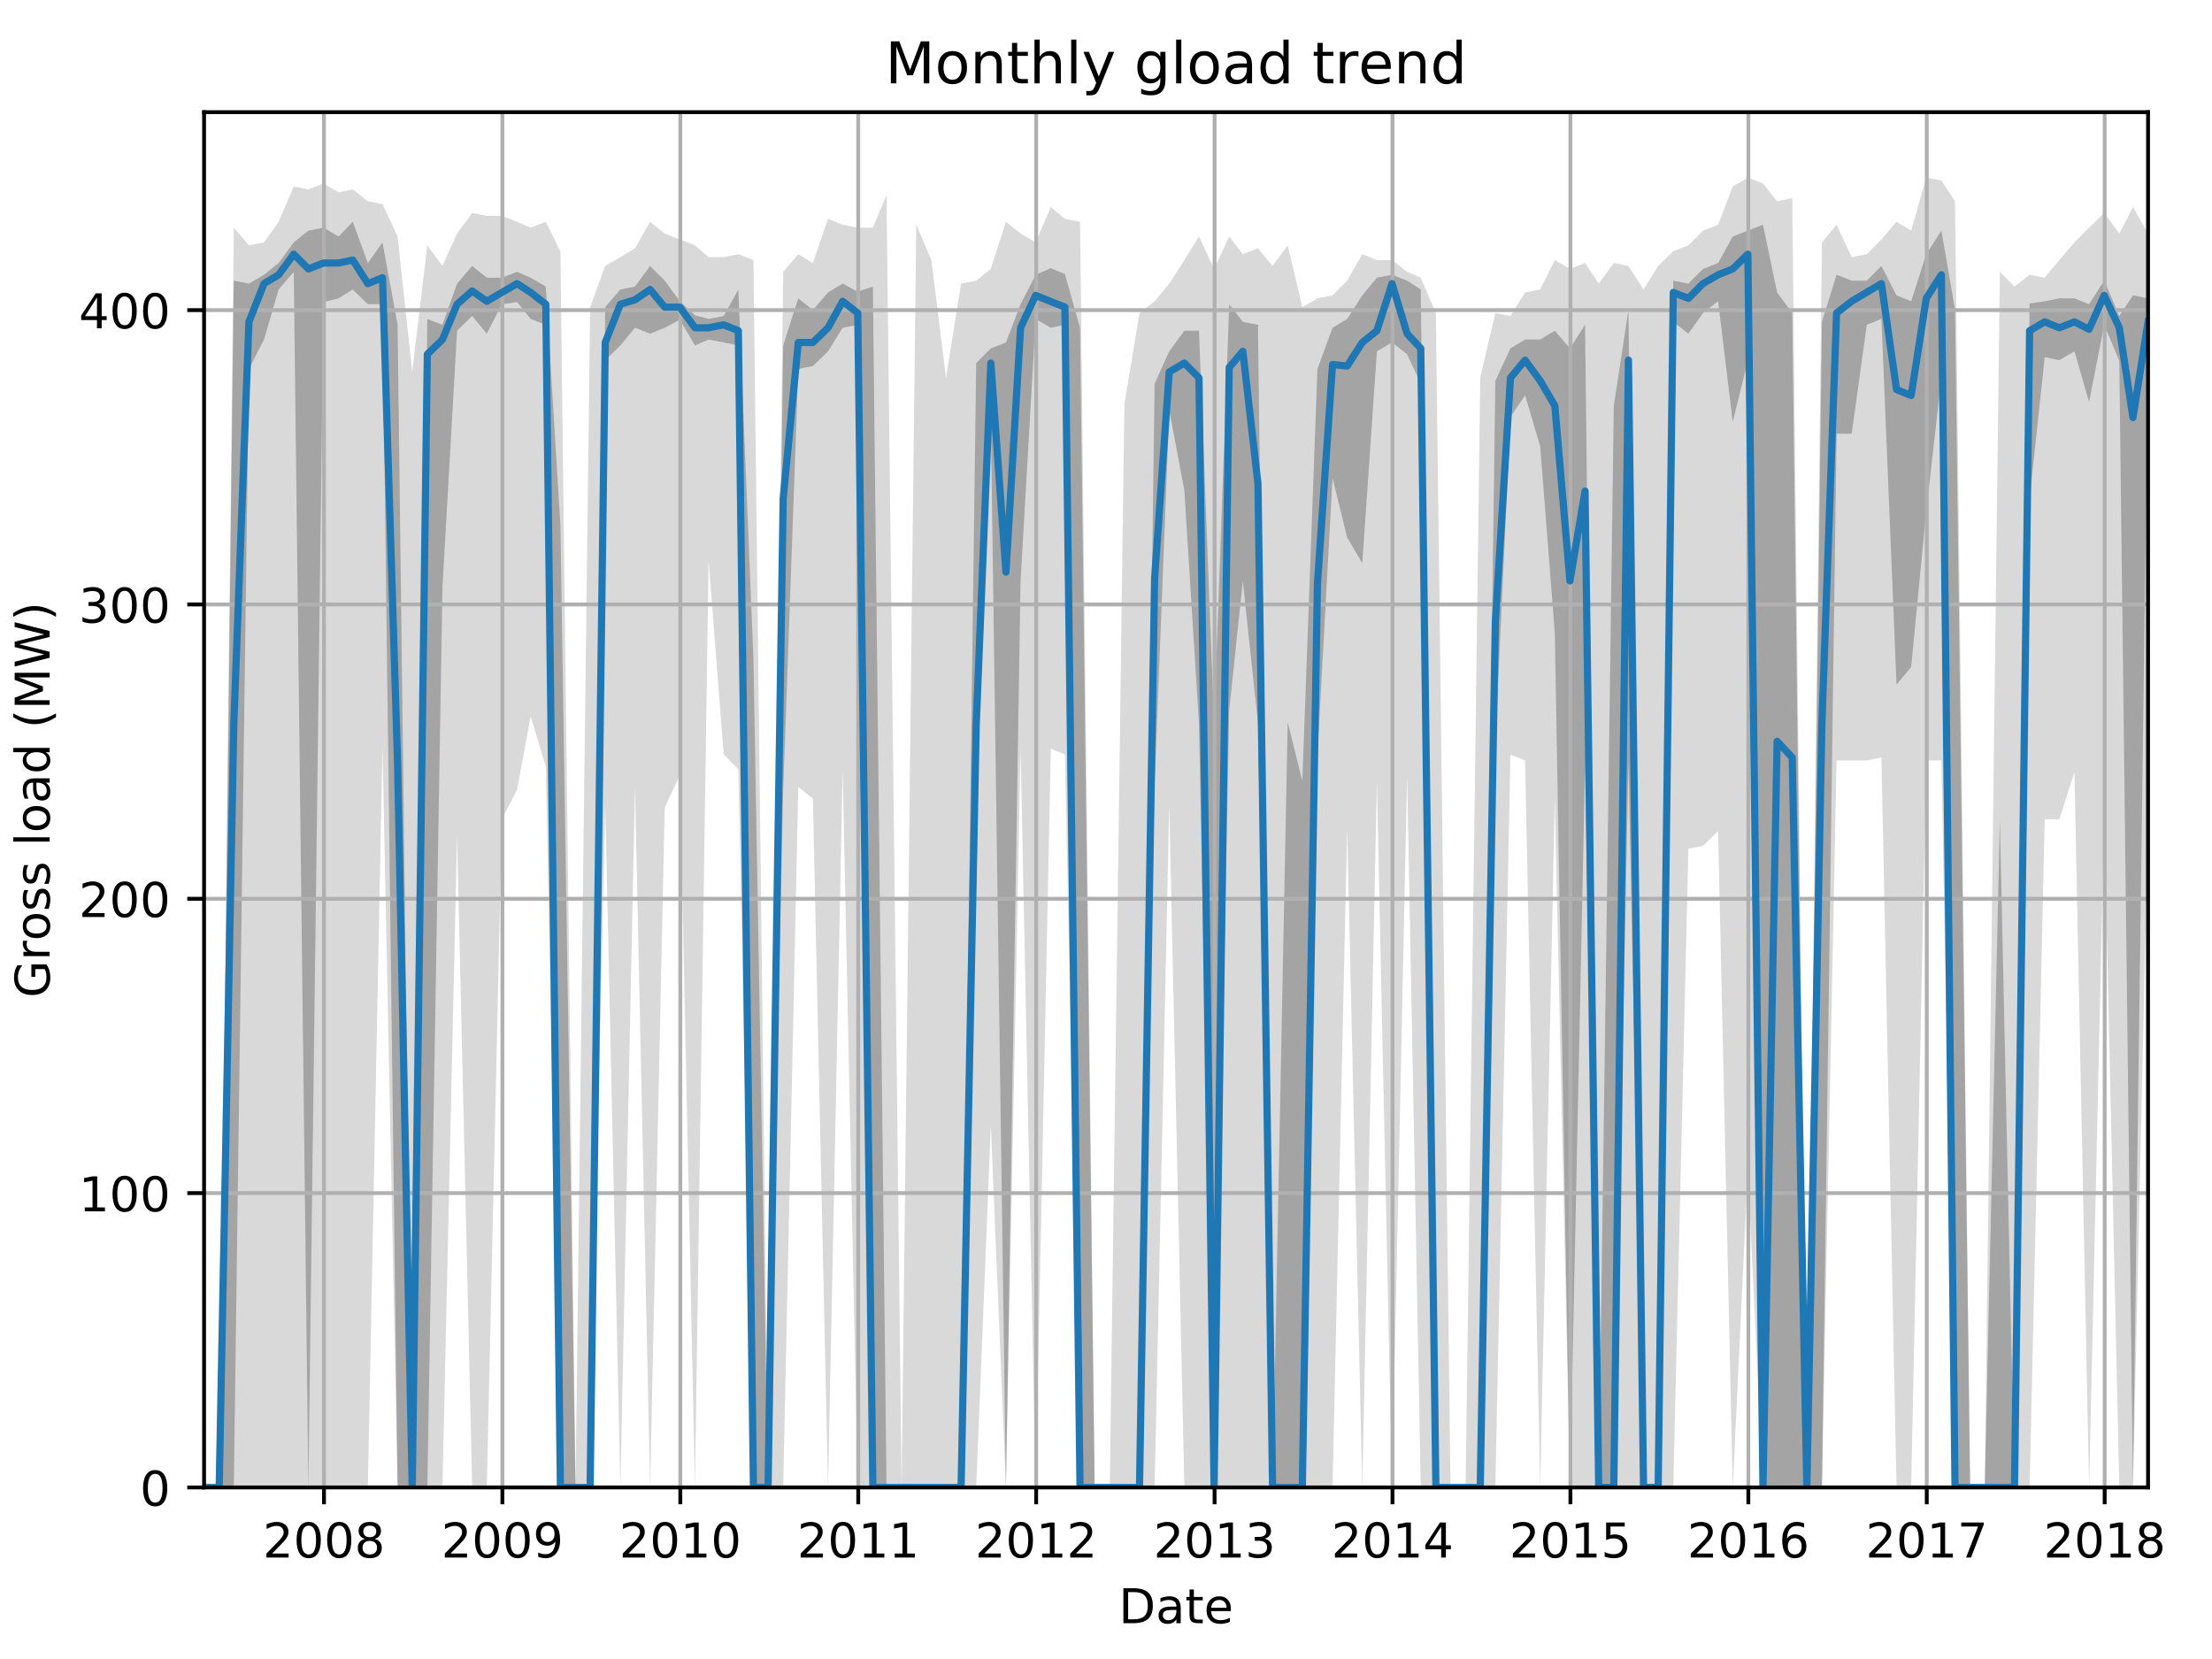 <?xml version="1.0" encoding="utf-8" standalone="no"?>
<!DOCTYPE svg PUBLIC "-//W3C//DTD SVG 1.1//EN"
  "http://www.w3.org/Graphics/SVG/1.1/DTD/svg11.dtd">
<!-- Created with matplotlib (http://matplotlib.org/) -->
<svg height="345.6pt" version="1.1" viewBox="0 0 460.8 345.6" width="460.8pt" xmlns="http://www.w3.org/2000/svg" xmlns:xlink="http://www.w3.org/1999/xlink">
 <defs>
  <style type="text/css">
*{stroke-linecap:butt;stroke-linejoin:round;}
  </style>
 </defs>
 <g id="figure_1">
  <g id="patch_1">
   <path d="M 0 345.6 
L 460.8 345.6 
L 460.8 0 
L 0 0 
z
" style="fill:none;"/>
  </g>
  <g id="axes_1">
   <g id="patch_2">
    <path d="M 42.511 309.863 
L 447.48 309.863 
L 447.48 23.365 
L 42.511 23.365 
z
" style="fill:none;"/>
   </g>
   <g id="PolyCollection_1">
    <path clip-path="url(#p74687ac968)" d="M 42.511 309.863 
L 42.511 309.863 
L 45.659 309.863 
L 48.706 309.863 
L 51.854 309.863 
L 55.002 309.863 
L 58.048 309.863 
L 61.196 309.863 
L 64.242 309.863 
L 67.39 309.863 
L 70.538 309.863 
L 73.483 309.863 
L 76.631 309.863 
L 79.677 155.347 
L 82.825 309.863 
L 85.872 309.863 
L 89.02 309.863 
L 92.168 309.863 
L 95.214 173.742 
L 98.362 309.863 
L 101.408 309.863 
L 104.556 170.676 
L 107.704 164.545 
L 110.548 149.216 
L 113.696 159.64 
L 116.742 309.863 
L 119.89 309.863 
L 122.936 309.863 
L 126.084 167.611 
L 129.232 309.863 
L 132.279 163.932 
L 135.427 309.863 
L 138.473 168.224 
L 141.621 161.479 
L 144.769 309.863 
L 147.612 116.718 
L 150.76 157.187 
L 153.807 160.253 
L 156.955 309.863 
L 160.001 309.863 
L 163.149 309.863 
L 166.297 163.932 
L 169.343 166.384 
L 172.491 309.863 
L 175.538 160.253 
L 178.686 309.863 
L 181.833 309.863 
L 184.677 309.863 
L 187.825 309.863 
L 190.871 309.863 
L 194.019 309.863 
L 197.066 309.863 
L 200.213 309.863 
L 203.361 309.863 
L 206.408 234.445 
L 209.556 309.863 
L 212.602 155.961 
L 215.75 309.863 
L 218.898 155.961 
L 221.843 157.187 
L 224.991 309.863 
L 228.037 309.863 
L 231.185 309.863 
L 234.232 309.863 
L 237.38 309.863 
L 240.528 309.863 
L 243.574 167.611 
L 246.722 309.863 
L 249.768 309.863 
L 252.916 309.863 
L 256.064 309.863 
L 258.908 309.863 
L 262.055 309.863 
L 265.102 309.863 
L 268.25 309.863 
L 271.296 309.863 
L 274.444 309.863 
L 277.592 309.863 
L 280.639 172.516 
L 283.787 309.863 
L 286.833 162.705 
L 289.981 309.863 
L 293.129 161.479 
L 295.972 309.863 
L 299.12 309.863 
L 302.166 309.863 
L 305.314 309.863 
L 308.361 309.863 
L 311.509 309.863 
L 314.657 157.187 
L 317.703 158.413 
L 320.851 309.863 
L 323.898 166.384 
L 327.045 309.863 
L 330.193 309.863 
L 333.037 309.863 
L 336.185 309.863 
L 339.231 309.863 
L 342.379 309.863 
L 345.425 309.863 
L 348.573 309.863 
L 351.721 176.808 
L 354.768 176.195 
L 357.916 173.129 
L 360.962 309.863 
L 364.11 243.642 
L 367.258 309.863 
L 370.203 309.863 
L 373.351 309.863 
L 376.397 309.863 
L 379.545 309.863 
L 382.592 158.413 
L 385.74 158.413 
L 388.887 158.413 
L 391.934 157.8 
L 395.082 309.863 
L 398.128 309.863 
L 401.276 158.413 
L 404.424 158.413 
L 407.267 309.863 
L 410.415 309.863 
L 413.462 309.863 
L 416.61 309.863 
L 419.656 309.863 
L 422.804 309.863 
L 425.952 170.676 
L 428.998 170.676 
L 432.146 160.866 
L 435.193 309.863 
L 438.341 170.063 
L 441.489 309.863 
L 444.332 309.863 
L 447.48 170.676 
L 447.48 48.658 
L 447.48 48.658 
L 444.332 43.139 
L 441.489 48.658 
L 438.341 44.366 
L 435.193 47.432 
L 432.146 50.497 
L 428.998 54.176 
L 425.952 57.855 
L 422.804 57.242 
L 419.656 59.695 
L 416.61 56.629 
L 413.462 309.863 
L 410.415 309.863 
L 407.267 41.913 
L 404.424 37.621 
L 401.276 37.008 
L 398.128 48.045 
L 395.082 46.205 
L 391.934 49.884 
L 388.887 52.95 
L 385.74 53.563 
L 382.592 46.818 
L 379.545 50.497 
L 376.397 309.863 
L 373.351 41.3 
L 370.203 41.913 
L 367.258 38.234 
L 364.11 37.008 
L 360.962 38.847 
L 357.916 46.818 
L 354.768 48.045 
L 351.721 51.11 
L 348.573 52.337 
L 345.425 55.403 
L 342.379 60.308 
L 339.231 55.403 
L 336.185 54.789 
L 333.037 59.082 
L 330.193 54.789 
L 327.045 56.016 
L 323.898 54.176 
L 320.851 60.308 
L 317.703 60.921 
L 314.657 65.826 
L 311.509 65.213 
L 308.361 78.703 
L 305.314 309.863 
L 302.166 309.863 
L 299.12 65.213 
L 295.972 57.855 
L 293.129 56.629 
L 289.981 54.176 
L 286.833 54.176 
L 283.787 52.95 
L 280.639 58.468 
L 277.592 61.534 
L 274.444 62.147 
L 271.296 63.987 
L 268.25 51.11 
L 265.102 55.403 
L 262.055 51.724 
L 258.908 52.95 
L 256.064 49.271 
L 252.916 56.016 
L 249.768 49.271 
L 246.722 54.176 
L 243.574 59.082 
L 240.528 62.761 
L 237.38 65.213 
L 234.232 84.221 
L 231.185 309.863 
L 228.037 309.863 
L 224.991 46.205 
L 221.843 45.592 
L 218.898 43.139 
L 215.75 50.497 
L 212.602 48.658 
L 209.556 46.205 
L 206.408 56.016 
L 203.361 58.468 
L 200.213 59.082 
L 197.066 78.703 
L 194.019 54.176 
L 190.871 46.818 
L 187.825 309.863 
L 184.677 40.687 
L 181.833 47.432 
L 178.686 47.432 
L 175.538 46.818 
L 172.491 45.592 
L 169.343 54.789 
L 166.297 52.95 
L 163.149 56.629 
L 160.001 309.863 
L 156.955 54.176 
L 153.807 52.95 
L 150.76 53.563 
L 147.612 53.563 
L 144.769 51.11 
L 141.621 49.884 
L 138.473 48.658 
L 135.427 46.205 
L 132.279 51.724 
L 129.232 53.563 
L 126.084 55.403 
L 122.936 63.987 
L 119.89 309.863 
L 116.742 52.337 
L 113.696 46.205 
L 110.548 47.432 
L 107.704 46.205 
L 104.556 44.979 
L 101.408 44.979 
L 98.362 44.366 
L 95.214 48.658 
L 92.168 55.403 
L 89.02 51.11 
L 85.872 77.476 
L 82.825 49.271 
L 79.677 42.526 
L 76.631 41.913 
L 73.483 39.46 
L 70.538 40.074 
L 67.39 38.234 
L 64.242 39.46 
L 61.196 38.847 
L 58.048 46.205 
L 55.002 50.497 
L 51.854 51.11 
L 48.706 47.432 
L 45.659 309.863 
L 42.511 309.863 
z
" style="fill:#808080;fill-opacity:0.3;"/>
   </g>
   <g id="PolyCollection_2">
    <path clip-path="url(#p74687ac968)" d="M 42.511 309.863 
L 42.511 309.863 
L 45.659 309.863 
L 48.706 309.863 
L 51.854 76.863 
L 55.002 70.732 
L 58.048 60.308 
L 61.196 56.629 
L 64.242 309.863 
L 67.39 62.914 
L 70.538 62.147 
L 73.483 60.308 
L 76.631 63.374 
L 79.677 63.374 
L 82.825 309.863 
L 85.872 309.863 
L 89.02 309.863 
L 92.168 122.39 
L 95.214 68.892 
L 98.362 65.826 
L 101.408 69.505 
L 104.556 63.374 
L 107.704 62.914 
L 110.548 66.439 
L 113.696 67.666 
L 116.742 309.863 
L 119.89 309.863 
L 122.936 309.863 
L 126.084 75.024 
L 129.232 71.958 
L 132.279 68.279 
L 135.427 69.505 
L 138.473 68.279 
L 141.621 66.593 
L 144.769 71.958 
L 147.612 70.732 
L 150.76 71.345 
L 153.807 71.958 
L 156.955 309.863 
L 160.001 309.863 
L 163.149 164.698 
L 166.297 76.863 
L 169.343 76.25 
L 172.491 73.184 
L 175.538 68.279 
L 178.686 67.666 
L 181.833 309.863 
L 184.677 309.863 
L 187.825 309.863 
L 190.871 309.863 
L 194.019 309.863 
L 197.066 309.863 
L 200.213 309.863 
L 203.361 163.319 
L 206.408 88.053 
L 209.556 309.863 
L 212.602 121.011 
L 215.75 66.439 
L 218.898 68.279 
L 221.843 67.666 
L 224.991 309.863 
L 228.037 309.863 
L 231.185 309.863 
L 234.232 309.863 
L 237.38 309.863 
L 240.528 163.472 
L 243.574 85.447 
L 246.722 102.156 
L 249.768 150.749 
L 252.916 309.863 
L 256.064 147.99 
L 258.908 121.011 
L 262.055 150.596 
L 265.102 309.863 
L 268.25 309.863 
L 271.296 309.863 
L 274.444 157.187 
L 277.592 99.55 
L 280.639 111.966 
L 283.787 117.332 
L 286.833 73.184 
L 289.981 71.345 
L 293.129 73.797 
L 295.972 79.929 
L 299.12 309.863 
L 302.166 309.863 
L 305.314 309.863 
L 308.361 309.863 
L 311.509 154.734 
L 314.657 86.827 
L 317.703 82.382 
L 320.851 92.959 
L 323.898 131.894 
L 327.045 309.863 
L 330.193 159.64 
L 333.037 309.863 
L 336.185 309.863 
L 339.231 159.026 
L 342.379 309.863 
L 345.425 309.863 
L 348.573 67.053 
L 351.721 69.505 
L 354.768 65.213 
L 357.916 62.761 
L 360.962 87.9 
L 364.11 75.177 
L 367.258 309.863 
L 370.203 309.863 
L 373.351 309.863 
L 376.397 309.863 
L 379.545 309.863 
L 382.592 90.353 
L 385.74 90.353 
L 388.887 67.666 
L 391.934 66.439 
L 395.082 142.624 
L 398.128 138.945 
L 401.276 106.448 
L 404.424 78.703 
L 407.267 309.863 
L 410.415 309.863 
L 413.462 309.863 
L 416.61 309.863 
L 419.656 309.863 
L 422.804 103.842 
L 425.952 74.411 
L 428.998 75.024 
L 432.146 73.184 
L 435.193 83.761 
L 438.341 67.666 
L 441.489 75.177 
L 444.332 309.863 
L 447.48 74.411 
L 447.48 62.147 
L 447.48 62.147 
L 444.332 61.534 
L 441.489 65.826 
L 438.341 58.468 
L 435.193 63.374 
L 432.146 62.147 
L 428.998 62.147 
L 425.952 62.761 
L 422.804 63.22 
L 419.656 309.863 
L 416.61 170.676 
L 413.462 309.863 
L 410.415 309.863 
L 407.267 64.447 
L 404.424 48.045 
L 401.276 52.95 
L 398.128 62.761 
L 395.082 61.534 
L 391.934 55.403 
L 388.887 58.468 
L 385.74 58.468 
L 382.592 57.242 
L 379.545 67.053 
L 376.397 309.863 
L 373.351 65.213 
L 370.203 60.921 
L 367.258 46.818 
L 364.11 48.045 
L 360.962 49.271 
L 357.916 54.789 
L 354.768 56.016 
L 351.721 59.082 
L 348.573 58.468 
L 345.425 309.863 
L 342.379 309.863 
L 339.231 64.6 
L 336.185 84.528 
L 333.037 309.863 
L 330.193 67.666 
L 327.045 72.571 
L 323.898 68.892 
L 320.851 70.732 
L 317.703 70.732 
L 314.657 72.571 
L 311.509 79.316 
L 308.361 309.863 
L 305.314 309.863 
L 302.166 309.863 
L 299.12 309.863 
L 295.972 60.308 
L 293.129 58.468 
L 289.981 57.242 
L 286.833 57.855 
L 283.787 61.534 
L 280.639 66.439 
L 277.592 68.279 
L 274.444 76.863 
L 271.296 162.705 
L 268.25 150.442 
L 265.102 309.863 
L 262.055 67.666 
L 258.908 67.053 
L 256.064 63.374 
L 252.916 150.442 
L 249.768 68.892 
L 246.722 68.892 
L 243.574 73.184 
L 240.528 79.929 
L 237.38 309.863 
L 234.232 309.863 
L 231.185 309.863 
L 228.037 309.863 
L 224.991 68.279 
L 221.843 57.089 
L 218.898 55.862 
L 215.75 57.242 
L 212.602 63.374 
L 209.556 71.345 
L 206.408 72.571 
L 203.361 75.637 
L 200.213 309.863 
L 197.066 309.863 
L 194.019 309.863 
L 190.871 309.863 
L 187.825 309.863 
L 184.677 309.863 
L 181.833 59.695 
L 178.686 60.768 
L 175.538 59.082 
L 172.491 60.921 
L 169.343 64.6 
L 166.297 62.147 
L 163.149 71.958 
L 160.001 309.863 
L 156.955 137.259 
L 153.807 60.308 
L 150.76 65.826 
L 147.612 66.439 
L 144.769 65.673 
L 141.621 62.761 
L 138.473 58.468 
L 135.427 55.403 
L 132.279 59.695 
L 129.232 60.308 
L 126.084 63.987 
L 122.936 309.863 
L 119.89 309.863 
L 116.742 109.361 
L 113.696 59.695 
L 110.548 57.855 
L 107.704 56.629 
L 104.556 57.855 
L 101.408 57.855 
L 98.362 55.403 
L 95.214 59.082 
L 92.168 67.666 
L 89.02 66.439 
L 85.872 309.863 
L 82.825 67.666 
L 79.677 50.497 
L 76.631 54.789 
L 73.483 46.205 
L 70.538 49.271 
L 67.39 47.432 
L 64.242 48.045 
L 61.196 50.497 
L 58.048 54.789 
L 55.002 57.242 
L 51.854 59.082 
L 48.706 58.468 
L 45.659 309.863 
L 42.511 309.863 
z
" style="fill:#808080;fill-opacity:0.6;"/>
   </g>
   <g id="matplotlib.axis_1">
    <g id="xtick_1">
     <g id="line2d_1">
      <path clip-path="url(#p74687ac968)" d="M 67.492 309.863 
L 67.492 23.365 
" style="fill:none;stroke:#b0b0b0;stroke-linecap:square;stroke-width:0.8;"/>
     </g>
     <g id="line2d_2">
      <defs>
       <path d="M 0 0 
L 0 3.5 
" id="m2c7a22070b" style="stroke:#000000;stroke-width:0.8;"/>
      </defs>
      <g>
       <use style="stroke:#000000;stroke-width:0.8;" x="67.492" xlink:href="#m2c7a22070b" y="309.863"/>
      </g>
     </g>
     <g id="text_1">
      <!-- 2008 -->
      <defs>
       <path d="M 19.188 8.297 
L 53.609 8.297 
L 53.609 0 
L 7.328 0 
L 7.328 8.297 
Q 12.938 14.109 22.625 23.891 
Q 32.328 33.688 34.812 36.531 
Q 39.547 41.844 41.422 45.531 
Q 43.312 49.219 43.312 52.781 
Q 43.312 58.594 39.234 62.25 
Q 35.156 65.922 28.609 65.922 
Q 23.969 65.922 18.812 64.312 
Q 13.672 62.703 7.812 59.422 
L 7.812 69.391 
Q 13.766 71.781 18.938 73 
Q 24.125 74.219 28.422 74.219 
Q 39.75 74.219 46.484 68.547 
Q 53.219 62.891 53.219 53.422 
Q 53.219 48.922 51.531 44.891 
Q 49.859 40.875 45.406 35.406 
Q 44.188 33.984 37.641 27.219 
Q 31.109 20.453 19.188 8.297 
z
" id="DejaVuSans-32"/>
       <path d="M 31.781 66.406 
Q 24.172 66.406 20.328 58.906 
Q 16.5 51.422 16.5 36.375 
Q 16.5 21.391 20.328 13.891 
Q 24.172 6.391 31.781 6.391 
Q 39.453 6.391 43.281 13.891 
Q 47.125 21.391 47.125 36.375 
Q 47.125 51.422 43.281 58.906 
Q 39.453 66.406 31.781 66.406 
z
M 31.781 74.219 
Q 44.047 74.219 50.516 64.516 
Q 56.984 54.828 56.984 36.375 
Q 56.984 17.969 50.516 8.266 
Q 44.047 -1.422 31.781 -1.422 
Q 19.531 -1.422 13.062 8.266 
Q 6.594 17.969 6.594 36.375 
Q 6.594 54.828 13.062 64.516 
Q 19.531 74.219 31.781 74.219 
z
" id="DejaVuSans-30"/>
       <path d="M 31.781 34.625 
Q 24.75 34.625 20.719 30.859 
Q 16.703 27.094 16.703 20.516 
Q 16.703 13.922 20.719 10.156 
Q 24.75 6.391 31.781 6.391 
Q 38.812 6.391 42.859 10.172 
Q 46.922 13.969 46.922 20.516 
Q 46.922 27.094 42.891 30.859 
Q 38.875 34.625 31.781 34.625 
z
M 21.922 38.812 
Q 15.578 40.375 12.031 44.719 
Q 8.5 49.078 8.5 55.328 
Q 8.5 64.062 14.719 69.141 
Q 20.953 74.219 31.781 74.219 
Q 42.672 74.219 48.875 69.141 
Q 55.078 64.062 55.078 55.328 
Q 55.078 49.078 51.531 44.719 
Q 48 40.375 41.703 38.812 
Q 48.828 37.156 52.797 32.312 
Q 56.781 27.484 56.781 20.516 
Q 56.781 9.906 50.312 4.234 
Q 43.844 -1.422 31.781 -1.422 
Q 19.734 -1.422 13.25 4.234 
Q 6.781 9.906 6.781 20.516 
Q 6.781 27.484 10.781 32.312 
Q 14.797 37.156 21.922 38.812 
z
M 18.312 54.391 
Q 18.312 48.734 21.844 45.562 
Q 25.391 42.391 31.781 42.391 
Q 38.141 42.391 41.719 45.562 
Q 45.312 48.734 45.312 54.391 
Q 45.312 60.062 41.719 63.234 
Q 38.141 66.406 31.781 66.406 
Q 25.391 66.406 21.844 63.234 
Q 18.312 60.062 18.312 54.391 
z
" id="DejaVuSans-38"/>
      </defs>
      <g transform="translate(54.767 324.462)scale(0.1 -0.1)">
       <use xlink:href="#DejaVuSans-32"/>
       <use x="63.623" xlink:href="#DejaVuSans-30"/>
       <use x="127.246" xlink:href="#DejaVuSans-30"/>
       <use x="190.869" xlink:href="#DejaVuSans-38"/>
      </g>
     </g>
    </g>
    <g id="xtick_2">
     <g id="line2d_3">
      <path clip-path="url(#p74687ac968)" d="M 104.658 309.863 
L 104.658 23.365 
" style="fill:none;stroke:#b0b0b0;stroke-linecap:square;stroke-width:0.8;"/>
     </g>
     <g id="line2d_4">
      <g>
       <use style="stroke:#000000;stroke-width:0.8;" x="104.658" xlink:href="#m2c7a22070b" y="309.863"/>
      </g>
     </g>
     <g id="text_2">
      <!-- 2009 -->
      <defs>
       <path d="M 10.984 1.516 
L 10.984 10.5 
Q 14.703 8.734 18.5 7.812 
Q 22.312 6.891 25.984 6.891 
Q 35.75 6.891 40.891 13.453 
Q 46.047 20.016 46.781 33.406 
Q 43.953 29.203 39.594 26.953 
Q 35.25 24.703 29.984 24.703 
Q 19.047 24.703 12.672 31.312 
Q 6.297 37.938 6.297 49.422 
Q 6.297 60.641 12.938 67.422 
Q 19.578 74.219 30.609 74.219 
Q 43.266 74.219 49.922 64.516 
Q 56.594 54.828 56.594 36.375 
Q 56.594 19.141 48.406 8.859 
Q 40.234 -1.422 26.422 -1.422 
Q 22.703 -1.422 18.891 -0.688 
Q 15.094 0.047 10.984 1.516 
z
M 30.609 32.422 
Q 37.25 32.422 41.125 36.953 
Q 45.016 41.5 45.016 49.422 
Q 45.016 57.281 41.125 61.844 
Q 37.25 66.406 30.609 66.406 
Q 23.969 66.406 20.094 61.844 
Q 16.219 57.281 16.219 49.422 
Q 16.219 41.5 20.094 36.953 
Q 23.969 32.422 30.609 32.422 
z
" id="DejaVuSans-39"/>
      </defs>
      <g transform="translate(91.933 324.462)scale(0.1 -0.1)">
       <use xlink:href="#DejaVuSans-32"/>
       <use x="63.623" xlink:href="#DejaVuSans-30"/>
       <use x="127.246" xlink:href="#DejaVuSans-30"/>
       <use x="190.869" xlink:href="#DejaVuSans-39"/>
      </g>
     </g>
    </g>
    <g id="xtick_3">
     <g id="line2d_5">
      <path clip-path="url(#p74687ac968)" d="M 141.723 309.863 
L 141.723 23.365 
" style="fill:none;stroke:#b0b0b0;stroke-linecap:square;stroke-width:0.8;"/>
     </g>
     <g id="line2d_6">
      <g>
       <use style="stroke:#000000;stroke-width:0.8;" x="141.723" xlink:href="#m2c7a22070b" y="309.863"/>
      </g>
     </g>
     <g id="text_3">
      <!-- 2010 -->
      <defs>
       <path d="M 12.406 8.297 
L 28.516 8.297 
L 28.516 63.922 
L 10.984 60.406 
L 10.984 69.391 
L 28.422 72.906 
L 38.281 72.906 
L 38.281 8.297 
L 54.391 8.297 
L 54.391 0 
L 12.406 0 
z
" id="DejaVuSans-31"/>
      </defs>
      <g transform="translate(128.998 324.462)scale(0.1 -0.1)">
       <use xlink:href="#DejaVuSans-32"/>
       <use x="63.623" xlink:href="#DejaVuSans-30"/>
       <use x="127.246" xlink:href="#DejaVuSans-31"/>
       <use x="190.869" xlink:href="#DejaVuSans-30"/>
      </g>
     </g>
    </g>
    <g id="xtick_4">
     <g id="line2d_7">
      <path clip-path="url(#p74687ac968)" d="M 178.787 309.863 
L 178.787 23.365 
" style="fill:none;stroke:#b0b0b0;stroke-linecap:square;stroke-width:0.8;"/>
     </g>
     <g id="line2d_8">
      <g>
       <use style="stroke:#000000;stroke-width:0.8;" x="178.787" xlink:href="#m2c7a22070b" y="309.863"/>
      </g>
     </g>
     <g id="text_4">
      <!-- 2011 -->
      <g transform="translate(166.062 324.462)scale(0.1 -0.1)">
       <use xlink:href="#DejaVuSans-32"/>
       <use x="63.623" xlink:href="#DejaVuSans-30"/>
       <use x="127.246" xlink:href="#DejaVuSans-31"/>
       <use x="190.869" xlink:href="#DejaVuSans-31"/>
      </g>
     </g>
    </g>
    <g id="xtick_5">
     <g id="line2d_9">
      <path clip-path="url(#p74687ac968)" d="M 215.852 309.863 
L 215.852 23.365 
" style="fill:none;stroke:#b0b0b0;stroke-linecap:square;stroke-width:0.8;"/>
     </g>
     <g id="line2d_10">
      <g>
       <use style="stroke:#000000;stroke-width:0.8;" x="215.852" xlink:href="#m2c7a22070b" y="309.863"/>
      </g>
     </g>
     <g id="text_5">
      <!-- 2012 -->
      <g transform="translate(203.127 324.462)scale(0.1 -0.1)">
       <use xlink:href="#DejaVuSans-32"/>
       <use x="63.623" xlink:href="#DejaVuSans-30"/>
       <use x="127.246" xlink:href="#DejaVuSans-31"/>
       <use x="190.869" xlink:href="#DejaVuSans-32"/>
      </g>
     </g>
    </g>
    <g id="xtick_6">
     <g id="line2d_11">
      <path clip-path="url(#p74687ac968)" d="M 253.018 309.863 
L 253.018 23.365 
" style="fill:none;stroke:#b0b0b0;stroke-linecap:square;stroke-width:0.8;"/>
     </g>
     <g id="line2d_12">
      <g>
       <use style="stroke:#000000;stroke-width:0.8;" x="253.018" xlink:href="#m2c7a22070b" y="309.863"/>
      </g>
     </g>
     <g id="text_6">
      <!-- 2013 -->
      <defs>
       <path d="M 40.578 39.312 
Q 47.656 37.797 51.625 33 
Q 55.609 28.219 55.609 21.188 
Q 55.609 10.406 48.188 4.484 
Q 40.766 -1.422 27.094 -1.422 
Q 22.516 -1.422 17.656 -0.516 
Q 12.797 0.391 7.625 2.203 
L 7.625 11.719 
Q 11.719 9.328 16.594 8.109 
Q 21.484 6.891 26.812 6.891 
Q 36.078 6.891 40.938 10.547 
Q 45.797 14.203 45.797 21.188 
Q 45.797 27.641 41.281 31.266 
Q 36.766 34.906 28.719 34.906 
L 20.219 34.906 
L 20.219 43.016 
L 29.109 43.016 
Q 36.375 43.016 40.234 45.922 
Q 44.094 48.828 44.094 54.297 
Q 44.094 59.906 40.109 62.906 
Q 36.141 65.922 28.719 65.922 
Q 24.656 65.922 20.016 65.031 
Q 15.375 64.156 9.812 62.312 
L 9.812 71.094 
Q 15.438 72.656 20.344 73.438 
Q 25.25 74.219 29.594 74.219 
Q 40.828 74.219 47.359 69.109 
Q 53.906 64.016 53.906 55.328 
Q 53.906 49.266 50.438 45.094 
Q 46.969 40.922 40.578 39.312 
z
" id="DejaVuSans-33"/>
      </defs>
      <g transform="translate(240.293 324.462)scale(0.1 -0.1)">
       <use xlink:href="#DejaVuSans-32"/>
       <use x="63.623" xlink:href="#DejaVuSans-30"/>
       <use x="127.246" xlink:href="#DejaVuSans-31"/>
       <use x="190.869" xlink:href="#DejaVuSans-33"/>
      </g>
     </g>
    </g>
    <g id="xtick_7">
     <g id="line2d_13">
      <path clip-path="url(#p74687ac968)" d="M 290.082 309.863 
L 290.082 23.365 
" style="fill:none;stroke:#b0b0b0;stroke-linecap:square;stroke-width:0.8;"/>
     </g>
     <g id="line2d_14">
      <g>
       <use style="stroke:#000000;stroke-width:0.8;" x="290.082" xlink:href="#m2c7a22070b" y="309.863"/>
      </g>
     </g>
     <g id="text_7">
      <!-- 2014 -->
      <defs>
       <path d="M 37.797 64.312 
L 12.891 25.391 
L 37.797 25.391 
z
M 35.203 72.906 
L 47.609 72.906 
L 47.609 25.391 
L 58.016 25.391 
L 58.016 17.188 
L 47.609 17.188 
L 47.609 0 
L 37.797 0 
L 37.797 17.188 
L 4.891 17.188 
L 4.891 26.703 
z
" id="DejaVuSans-34"/>
      </defs>
      <g transform="translate(277.357 324.462)scale(0.1 -0.1)">
       <use xlink:href="#DejaVuSans-32"/>
       <use x="63.623" xlink:href="#DejaVuSans-30"/>
       <use x="127.246" xlink:href="#DejaVuSans-31"/>
       <use x="190.869" xlink:href="#DejaVuSans-34"/>
      </g>
     </g>
    </g>
    <g id="xtick_8">
     <g id="line2d_15">
      <path clip-path="url(#p74687ac968)" d="M 327.147 309.863 
L 327.147 23.365 
" style="fill:none;stroke:#b0b0b0;stroke-linecap:square;stroke-width:0.8;"/>
     </g>
     <g id="line2d_16">
      <g>
       <use style="stroke:#000000;stroke-width:0.8;" x="327.147" xlink:href="#m2c7a22070b" y="309.863"/>
      </g>
     </g>
     <g id="text_8">
      <!-- 2015 -->
      <defs>
       <path d="M 10.797 72.906 
L 49.516 72.906 
L 49.516 64.594 
L 19.828 64.594 
L 19.828 46.734 
Q 21.969 47.469 24.109 47.828 
Q 26.266 48.188 28.422 48.188 
Q 40.625 48.188 47.75 41.5 
Q 54.891 34.812 54.891 23.391 
Q 54.891 11.625 47.562 5.094 
Q 40.234 -1.422 26.906 -1.422 
Q 22.312 -1.422 17.547 -0.641 
Q 12.797 0.141 7.719 1.703 
L 7.719 11.625 
Q 12.109 9.234 16.797 8.062 
Q 21.484 6.891 26.703 6.891 
Q 35.156 6.891 40.078 11.328 
Q 45.016 15.766 45.016 23.391 
Q 45.016 31 40.078 35.438 
Q 35.156 39.891 26.703 39.891 
Q 22.75 39.891 18.812 39.016 
Q 14.891 38.141 10.797 36.281 
z
" id="DejaVuSans-35"/>
      </defs>
      <g transform="translate(314.422 324.462)scale(0.1 -0.1)">
       <use xlink:href="#DejaVuSans-32"/>
       <use x="63.623" xlink:href="#DejaVuSans-30"/>
       <use x="127.246" xlink:href="#DejaVuSans-31"/>
       <use x="190.869" xlink:href="#DejaVuSans-35"/>
      </g>
     </g>
    </g>
    <g id="xtick_9">
     <g id="line2d_17">
      <path clip-path="url(#p74687ac968)" d="M 364.212 309.863 
L 364.212 23.365 
" style="fill:none;stroke:#b0b0b0;stroke-linecap:square;stroke-width:0.8;"/>
     </g>
     <g id="line2d_18">
      <g>
       <use style="stroke:#000000;stroke-width:0.8;" x="364.212" xlink:href="#m2c7a22070b" y="309.863"/>
      </g>
     </g>
     <g id="text_9">
      <!-- 2016 -->
      <defs>
       <path d="M 33.016 40.375 
Q 26.375 40.375 22.484 35.828 
Q 18.609 31.297 18.609 23.391 
Q 18.609 15.531 22.484 10.953 
Q 26.375 6.391 33.016 6.391 
Q 39.656 6.391 43.531 10.953 
Q 47.406 15.531 47.406 23.391 
Q 47.406 31.297 43.531 35.828 
Q 39.656 40.375 33.016 40.375 
z
M 52.594 71.297 
L 52.594 62.312 
Q 48.875 64.062 45.094 64.984 
Q 41.312 65.922 37.594 65.922 
Q 27.828 65.922 22.672 59.328 
Q 17.531 52.734 16.797 39.406 
Q 19.672 43.656 24.016 45.922 
Q 28.375 48.188 33.594 48.188 
Q 44.578 48.188 50.953 41.516 
Q 57.328 34.859 57.328 23.391 
Q 57.328 12.156 50.688 5.359 
Q 44.047 -1.422 33.016 -1.422 
Q 20.359 -1.422 13.672 8.266 
Q 6.984 17.969 6.984 36.375 
Q 6.984 53.656 15.188 63.938 
Q 23.391 74.219 37.203 74.219 
Q 40.922 74.219 44.703 73.484 
Q 48.484 72.75 52.594 71.297 
z
" id="DejaVuSans-36"/>
      </defs>
      <g transform="translate(351.487 324.462)scale(0.1 -0.1)">
       <use xlink:href="#DejaVuSans-32"/>
       <use x="63.623" xlink:href="#DejaVuSans-30"/>
       <use x="127.246" xlink:href="#DejaVuSans-31"/>
       <use x="190.869" xlink:href="#DejaVuSans-36"/>
      </g>
     </g>
    </g>
    <g id="xtick_10">
     <g id="line2d_19">
      <path clip-path="url(#p74687ac968)" d="M 401.378 309.863 
L 401.378 23.365 
" style="fill:none;stroke:#b0b0b0;stroke-linecap:square;stroke-width:0.8;"/>
     </g>
     <g id="line2d_20">
      <g>
       <use style="stroke:#000000;stroke-width:0.8;" x="401.378" xlink:href="#m2c7a22070b" y="309.863"/>
      </g>
     </g>
     <g id="text_10">
      <!-- 2017 -->
      <defs>
       <path d="M 8.203 72.906 
L 55.078 72.906 
L 55.078 68.703 
L 28.609 0 
L 18.312 0 
L 43.219 64.594 
L 8.203 64.594 
z
" id="DejaVuSans-37"/>
      </defs>
      <g transform="translate(388.653 324.462)scale(0.1 -0.1)">
       <use xlink:href="#DejaVuSans-32"/>
       <use x="63.623" xlink:href="#DejaVuSans-30"/>
       <use x="127.246" xlink:href="#DejaVuSans-31"/>
       <use x="190.869" xlink:href="#DejaVuSans-37"/>
      </g>
     </g>
    </g>
    <g id="xtick_11">
     <g id="line2d_21">
      <path clip-path="url(#p74687ac968)" d="M 438.442 309.863 
L 438.442 23.365 
" style="fill:none;stroke:#b0b0b0;stroke-linecap:square;stroke-width:0.8;"/>
     </g>
     <g id="line2d_22">
      <g>
       <use style="stroke:#000000;stroke-width:0.8;" x="438.442" xlink:href="#m2c7a22070b" y="309.863"/>
      </g>
     </g>
     <g id="text_11">
      <!-- 2018 -->
      <g transform="translate(425.717 324.462)scale(0.1 -0.1)">
       <use xlink:href="#DejaVuSans-32"/>
       <use x="63.623" xlink:href="#DejaVuSans-30"/>
       <use x="127.246" xlink:href="#DejaVuSans-31"/>
       <use x="190.869" xlink:href="#DejaVuSans-38"/>
      </g>
     </g>
    </g>
    <g id="text_12">
     <!-- Date -->
     <defs>
      <path d="M 19.672 64.797 
L 19.672 8.109 
L 31.594 8.109 
Q 46.688 8.109 53.688 14.938 
Q 60.688 21.781 60.688 36.531 
Q 60.688 51.172 53.688 57.984 
Q 46.688 64.797 31.594 64.797 
z
M 9.812 72.906 
L 30.078 72.906 
Q 51.266 72.906 61.172 64.094 
Q 71.094 55.281 71.094 36.531 
Q 71.094 17.672 61.125 8.828 
Q 51.172 0 30.078 0 
L 9.812 0 
z
" id="DejaVuSans-44"/>
      <path d="M 34.281 27.484 
Q 23.391 27.484 19.188 25 
Q 14.984 22.516 14.984 16.5 
Q 14.984 11.719 18.141 8.906 
Q 21.297 6.109 26.703 6.109 
Q 34.188 6.109 38.703 11.406 
Q 43.219 16.703 43.219 25.484 
L 43.219 27.484 
z
M 52.203 31.203 
L 52.203 0 
L 43.219 0 
L 43.219 8.297 
Q 40.141 3.328 35.547 0.953 
Q 30.953 -1.422 24.312 -1.422 
Q 15.922 -1.422 10.953 3.297 
Q 6 8.016 6 15.922 
Q 6 25.141 12.172 29.828 
Q 18.359 34.516 30.609 34.516 
L 43.219 34.516 
L 43.219 35.406 
Q 43.219 41.609 39.141 45 
Q 35.062 48.391 27.688 48.391 
Q 23 48.391 18.547 47.266 
Q 14.109 46.141 10.016 43.891 
L 10.016 52.203 
Q 14.938 54.109 19.578 55.047 
Q 24.219 56 28.609 56 
Q 40.484 56 46.344 49.844 
Q 52.203 43.703 52.203 31.203 
z
" id="DejaVuSans-61"/>
      <path d="M 18.312 70.219 
L 18.312 54.688 
L 36.812 54.688 
L 36.812 47.703 
L 18.312 47.703 
L 18.312 18.016 
Q 18.312 11.328 20.141 9.422 
Q 21.969 7.516 27.594 7.516 
L 36.812 7.516 
L 36.812 0 
L 27.594 0 
Q 17.188 0 13.234 3.875 
Q 9.281 7.766 9.281 18.016 
L 9.281 47.703 
L 2.688 47.703 
L 2.688 54.688 
L 9.281 54.688 
L 9.281 70.219 
z
" id="DejaVuSans-74"/>
      <path d="M 56.203 29.594 
L 56.203 25.203 
L 14.891 25.203 
Q 15.484 15.922 20.484 11.062 
Q 25.484 6.203 34.422 6.203 
Q 39.594 6.203 44.453 7.469 
Q 49.312 8.734 54.109 11.281 
L 54.109 2.781 
Q 49.266 0.734 44.188 -0.344 
Q 39.109 -1.422 33.891 -1.422 
Q 20.797 -1.422 13.156 6.188 
Q 5.516 13.812 5.516 26.812 
Q 5.516 40.234 12.766 48.109 
Q 20.016 56 32.328 56 
Q 43.359 56 49.781 48.891 
Q 56.203 41.797 56.203 29.594 
z
M 47.219 32.234 
Q 47.125 39.594 43.094 43.984 
Q 39.062 48.391 32.422 48.391 
Q 24.906 48.391 20.391 44.141 
Q 15.875 39.891 15.188 32.172 
z
" id="DejaVuSans-65"/>
     </defs>
     <g transform="translate(233.045 338.14)scale(0.1 -0.1)">
      <use xlink:href="#DejaVuSans-44"/>
      <use x="77.002" xlink:href="#DejaVuSans-61"/>
      <use x="138.281" xlink:href="#DejaVuSans-74"/>
      <use x="177.49" xlink:href="#DejaVuSans-65"/>
     </g>
    </g>
   </g>
   <g id="matplotlib.axis_2">
    <g id="ytick_1">
     <g id="line2d_23">
      <path clip-path="url(#p74687ac968)" d="M 42.511 309.863 
L 447.48 309.863 
" style="fill:none;stroke:#b0b0b0;stroke-linecap:square;stroke-width:0.8;"/>
     </g>
     <g id="line2d_24">
      <defs>
       <path d="M 0 0 
L -3.5 0 
" id="mfcf57b0643" style="stroke:#000000;stroke-width:0.8;"/>
      </defs>
      <g>
       <use style="stroke:#000000;stroke-width:0.8;" x="42.511" xlink:href="#mfcf57b0643" y="309.863"/>
      </g>
     </g>
     <g id="text_13">
      <!-- 0 -->
      <g transform="translate(29.149 313.663)scale(0.1 -0.1)">
       <use xlink:href="#DejaVuSans-30"/>
      </g>
     </g>
    </g>
    <g id="ytick_2">
     <g id="line2d_25">
      <path clip-path="url(#p74687ac968)" d="M 42.511 248.548 
L 447.48 248.548 
" style="fill:none;stroke:#b0b0b0;stroke-linecap:square;stroke-width:0.8;"/>
     </g>
     <g id="line2d_26">
      <g>
       <use style="stroke:#000000;stroke-width:0.8;" x="42.511" xlink:href="#mfcf57b0643" y="248.548"/>
      </g>
     </g>
     <g id="text_14">
      <!-- 100 -->
      <g transform="translate(16.424 252.347)scale(0.1 -0.1)">
       <use xlink:href="#DejaVuSans-31"/>
       <use x="63.623" xlink:href="#DejaVuSans-30"/>
       <use x="127.246" xlink:href="#DejaVuSans-30"/>
      </g>
     </g>
    </g>
    <g id="ytick_3">
     <g id="line2d_27">
      <path clip-path="url(#p74687ac968)" d="M 42.511 187.232 
L 447.48 187.232 
" style="fill:none;stroke:#b0b0b0;stroke-linecap:square;stroke-width:0.8;"/>
     </g>
     <g id="line2d_28">
      <g>
       <use style="stroke:#000000;stroke-width:0.8;" x="42.511" xlink:href="#mfcf57b0643" y="187.232"/>
      </g>
     </g>
     <g id="text_15">
      <!-- 200 -->
      <g transform="translate(16.424 191.031)scale(0.1 -0.1)">
       <use xlink:href="#DejaVuSans-32"/>
       <use x="63.623" xlink:href="#DejaVuSans-30"/>
       <use x="127.246" xlink:href="#DejaVuSans-30"/>
      </g>
     </g>
    </g>
    <g id="ytick_4">
     <g id="line2d_29">
      <path clip-path="url(#p74687ac968)" d="M 42.511 125.916 
L 447.48 125.916 
" style="fill:none;stroke:#b0b0b0;stroke-linecap:square;stroke-width:0.8;"/>
     </g>
     <g id="line2d_30">
      <g>
       <use style="stroke:#000000;stroke-width:0.8;" x="42.511" xlink:href="#mfcf57b0643" y="125.916"/>
      </g>
     </g>
     <g id="text_16">
      <!-- 300 -->
      <g transform="translate(16.424 129.715)scale(0.1 -0.1)">
       <use xlink:href="#DejaVuSans-33"/>
       <use x="63.623" xlink:href="#DejaVuSans-30"/>
       <use x="127.246" xlink:href="#DejaVuSans-30"/>
      </g>
     </g>
    </g>
    <g id="ytick_5">
     <g id="line2d_31">
      <path clip-path="url(#p74687ac968)" d="M 42.511 64.6 
L 447.48 64.6 
" style="fill:none;stroke:#b0b0b0;stroke-linecap:square;stroke-width:0.8;"/>
     </g>
     <g id="line2d_32">
      <g>
       <use style="stroke:#000000;stroke-width:0.8;" x="42.511" xlink:href="#mfcf57b0643" y="64.6"/>
      </g>
     </g>
     <g id="text_17">
      <!-- 400 -->
      <g transform="translate(16.424 68.399)scale(0.1 -0.1)">
       <use xlink:href="#DejaVuSans-34"/>
       <use x="63.623" xlink:href="#DejaVuSans-30"/>
       <use x="127.246" xlink:href="#DejaVuSans-30"/>
      </g>
     </g>
    </g>
    <g id="text_18">
     <!-- Gross load (MW) -->
     <defs>
      <path d="M 59.516 10.406 
L 59.516 29.984 
L 43.406 29.984 
L 43.406 38.094 
L 69.281 38.094 
L 69.281 6.781 
Q 63.578 2.734 56.688 0.656 
Q 49.812 -1.422 42 -1.422 
Q 24.906 -1.422 15.25 8.562 
Q 5.609 18.562 5.609 36.375 
Q 5.609 54.25 15.25 64.234 
Q 24.906 74.219 42 74.219 
Q 49.125 74.219 55.547 72.453 
Q 61.969 70.703 67.391 67.281 
L 67.391 56.781 
Q 61.922 61.422 55.766 63.766 
Q 49.609 66.109 42.828 66.109 
Q 29.438 66.109 22.719 58.641 
Q 16.016 51.172 16.016 36.375 
Q 16.016 21.625 22.719 14.156 
Q 29.438 6.688 42.828 6.688 
Q 48.047 6.688 52.141 7.594 
Q 56.25 8.5 59.516 10.406 
z
" id="DejaVuSans-47"/>
      <path d="M 41.109 46.297 
Q 39.594 47.172 37.812 47.578 
Q 36.031 48 33.891 48 
Q 26.266 48 22.188 43.047 
Q 18.109 38.094 18.109 28.812 
L 18.109 0 
L 9.078 0 
L 9.078 54.688 
L 18.109 54.688 
L 18.109 46.188 
Q 20.953 51.172 25.484 53.578 
Q 30.031 56 36.531 56 
Q 37.453 56 38.578 55.875 
Q 39.703 55.766 41.062 55.516 
z
" id="DejaVuSans-72"/>
      <path d="M 30.609 48.391 
Q 23.391 48.391 19.188 42.75 
Q 14.984 37.109 14.984 27.297 
Q 14.984 17.484 19.156 11.844 
Q 23.344 6.203 30.609 6.203 
Q 37.797 6.203 41.984 11.859 
Q 46.188 17.531 46.188 27.297 
Q 46.188 37.016 41.984 42.703 
Q 37.797 48.391 30.609 48.391 
z
M 30.609 56 
Q 42.328 56 49.016 48.375 
Q 55.719 40.766 55.719 27.297 
Q 55.719 13.875 49.016 6.219 
Q 42.328 -1.422 30.609 -1.422 
Q 18.844 -1.422 12.172 6.219 
Q 5.516 13.875 5.516 27.297 
Q 5.516 40.766 12.172 48.375 
Q 18.844 56 30.609 56 
z
" id="DejaVuSans-6f"/>
      <path d="M 44.281 53.078 
L 44.281 44.578 
Q 40.484 46.531 36.375 47.5 
Q 32.281 48.484 27.875 48.484 
Q 21.188 48.484 17.844 46.438 
Q 14.5 44.391 14.5 40.281 
Q 14.5 37.156 16.891 35.375 
Q 19.281 33.594 26.516 31.984 
L 29.594 31.297 
Q 39.156 29.25 43.188 25.516 
Q 47.219 21.781 47.219 15.094 
Q 47.219 7.469 41.188 3.016 
Q 35.156 -1.422 24.609 -1.422 
Q 20.219 -1.422 15.453 -0.562 
Q 10.688 0.297 5.422 2 
L 5.422 11.281 
Q 10.406 8.688 15.234 7.391 
Q 20.062 6.109 24.812 6.109 
Q 31.156 6.109 34.562 8.281 
Q 37.984 10.453 37.984 14.406 
Q 37.984 18.062 35.516 20.016 
Q 33.062 21.969 24.703 23.781 
L 21.578 24.516 
Q 13.234 26.266 9.516 29.906 
Q 5.812 33.547 5.812 39.891 
Q 5.812 47.609 11.281 51.797 
Q 16.75 56 26.812 56 
Q 31.781 56 36.172 55.266 
Q 40.578 54.547 44.281 53.078 
z
" id="DejaVuSans-73"/>
      <path id="DejaVuSans-20"/>
      <path d="M 9.422 75.984 
L 18.406 75.984 
L 18.406 0 
L 9.422 0 
z
" id="DejaVuSans-6c"/>
      <path d="M 45.406 46.391 
L 45.406 75.984 
L 54.391 75.984 
L 54.391 0 
L 45.406 0 
L 45.406 8.203 
Q 42.578 3.328 38.25 0.953 
Q 33.938 -1.422 27.875 -1.422 
Q 17.969 -1.422 11.734 6.484 
Q 5.516 14.406 5.516 27.297 
Q 5.516 40.188 11.734 48.094 
Q 17.969 56 27.875 56 
Q 33.938 56 38.25 53.625 
Q 42.578 51.266 45.406 46.391 
z
M 14.797 27.297 
Q 14.797 17.391 18.875 11.75 
Q 22.953 6.109 30.078 6.109 
Q 37.203 6.109 41.297 11.75 
Q 45.406 17.391 45.406 27.297 
Q 45.406 37.203 41.297 42.844 
Q 37.203 48.484 30.078 48.484 
Q 22.953 48.484 18.875 42.844 
Q 14.797 37.203 14.797 27.297 
z
" id="DejaVuSans-64"/>
      <path d="M 31 75.875 
Q 24.469 64.656 21.281 53.656 
Q 18.109 42.672 18.109 31.391 
Q 18.109 20.125 21.312 9.062 
Q 24.516 -2 31 -13.188 
L 23.188 -13.188 
Q 15.875 -1.703 12.234 9.375 
Q 8.594 20.453 8.594 31.391 
Q 8.594 42.281 12.203 53.312 
Q 15.828 64.359 23.188 75.875 
z
" id="DejaVuSans-28"/>
      <path d="M 9.812 72.906 
L 24.516 72.906 
L 43.109 23.297 
L 61.812 72.906 
L 76.516 72.906 
L 76.516 0 
L 66.891 0 
L 66.891 64.016 
L 48.094 14.016 
L 38.188 14.016 
L 19.391 64.016 
L 19.391 0 
L 9.812 0 
z
" id="DejaVuSans-4d"/>
      <path d="M 3.328 72.906 
L 13.281 72.906 
L 28.609 11.281 
L 43.891 72.906 
L 54.984 72.906 
L 70.312 11.281 
L 85.594 72.906 
L 95.609 72.906 
L 77.297 0 
L 64.891 0 
L 49.516 63.281 
L 33.984 0 
L 21.578 0 
z
" id="DejaVuSans-57"/>
      <path d="M 8.016 75.875 
L 15.828 75.875 
Q 23.141 64.359 26.781 53.312 
Q 30.422 42.281 30.422 31.391 
Q 30.422 20.453 26.781 9.375 
Q 23.141 -1.703 15.828 -13.188 
L 8.016 -13.188 
Q 14.5 -2 17.703 9.062 
Q 20.906 20.125 20.906 31.391 
Q 20.906 42.672 17.703 53.656 
Q 14.5 64.656 8.016 75.875 
z
" id="DejaVuSans-29"/>
     </defs>
     <g transform="translate(10.344 207.835)rotate(-90)scale(0.1 -0.1)">
      <use xlink:href="#DejaVuSans-47"/>
      <use x="77.49" xlink:href="#DejaVuSans-72"/>
      <use x="118.572" xlink:href="#DejaVuSans-6f"/>
      <use x="179.754" xlink:href="#DejaVuSans-73"/>
      <use x="231.854" xlink:href="#DejaVuSans-73"/>
      <use x="283.953" xlink:href="#DejaVuSans-20"/>
      <use x="315.74" xlink:href="#DejaVuSans-6c"/>
      <use x="343.523" xlink:href="#DejaVuSans-6f"/>
      <use x="404.705" xlink:href="#DejaVuSans-61"/>
      <use x="465.984" xlink:href="#DejaVuSans-64"/>
      <use x="529.461" xlink:href="#DejaVuSans-20"/>
      <use x="561.248" xlink:href="#DejaVuSans-28"/>
      <use x="600.262" xlink:href="#DejaVuSans-4d"/>
      <use x="686.541" xlink:href="#DejaVuSans-57"/>
      <use x="785.418" xlink:href="#DejaVuSans-29"/>
     </g>
    </g>
   </g>
   <g id="line2d_33">
    <path clip-path="url(#p74687ac968)" d="M 42.511 309.863 
L 45.659 309.863 
L 48.706 150.749 
L 51.854 67.053 
L 55.002 59.082 
L 58.048 57.242 
L 61.196 52.95 
L 64.242 56.016 
L 67.39 54.789 
L 70.538 54.789 
L 73.483 54.176 
L 76.631 59.082 
L 79.677 57.855 
L 82.825 159.026 
L 85.872 309.863 
L 89.02 73.797 
L 92.168 70.732 
L 95.214 63.374 
L 98.362 60.614 
L 101.408 62.761 
L 107.704 59.082 
L 110.548 60.921 
L 113.696 63.374 
L 116.742 309.863 
L 122.936 309.863 
L 126.084 71.345 
L 129.232 63.374 
L 132.279 62.454 
L 135.427 60.308 
L 138.473 63.987 
L 141.621 63.987 
L 144.769 68.279 
L 147.612 68.279 
L 150.76 67.666 
L 153.807 68.892 
L 156.955 309.863 
L 160.001 309.863 
L 163.149 103.842 
L 166.297 71.345 
L 169.343 71.345 
L 172.491 68.279 
L 175.538 62.761 
L 178.686 65.213 
L 181.833 309.863 
L 200.213 309.863 
L 203.361 151.055 
L 206.408 75.637 
L 209.556 119.171 
L 212.602 68.279 
L 215.75 61.534 
L 221.843 63.987 
L 224.991 309.863 
L 237.38 309.863 
L 240.528 120.397 
L 243.574 77.476 
L 246.722 75.637 
L 249.768 78.703 
L 252.916 309.863 
L 256.064 76.557 
L 258.908 73.184 
L 262.055 100.776 
L 265.102 309.863 
L 271.296 309.863 
L 274.444 121.624 
L 277.592 75.943 
L 280.639 76.25 
L 283.787 71.345 
L 286.833 68.892 
L 289.981 59.082 
L 293.129 69.505 
L 295.972 72.571 
L 299.12 309.863 
L 308.361 309.863 
L 311.509 129.595 
L 314.657 78.703 
L 317.703 75.024 
L 320.851 79.316 
L 323.898 84.528 
L 327.045 121.011 
L 330.193 102.309 
L 333.037 309.863 
L 336.185 309.863 
L 339.231 75.024 
L 342.379 309.863 
L 345.425 309.863 
L 348.573 60.921 
L 351.721 62.147 
L 354.768 59.082 
L 357.916 57.242 
L 360.962 56.016 
L 364.11 52.95 
L 367.258 309.863 
L 370.203 154.428 
L 373.351 157.8 
L 376.397 309.863 
L 379.545 150.442 
L 382.592 65.213 
L 385.74 62.761 
L 391.934 59.082 
L 395.082 81.155 
L 398.128 82.382 
L 401.276 62.147 
L 404.424 57.242 
L 407.267 309.863 
L 419.656 309.863 
L 422.804 68.892 
L 425.952 67.053 
L 428.998 68.279 
L 432.146 67.053 
L 435.193 68.586 
L 438.341 61.534 
L 441.489 68.279 
L 444.332 86.98 
L 447.48 67.053 
L 447.48 67.053 
" style="fill:none;stroke:#1f77b4;stroke-linecap:square;stroke-width:1.5;"/>
   </g>
   <g id="patch_3">
    <path d="M 42.511 309.863 
L 42.511 23.365 
" style="fill:none;stroke:#000000;stroke-linecap:square;stroke-linejoin:miter;stroke-width:0.8;"/>
   </g>
   <g id="patch_4">
    <path d="M 447.48 309.863 
L 447.48 23.365 
" style="fill:none;stroke:#000000;stroke-linecap:square;stroke-linejoin:miter;stroke-width:0.8;"/>
   </g>
   <g id="patch_5">
    <path d="M 42.511 309.863 
L 447.48 309.863 
" style="fill:none;stroke:#000000;stroke-linecap:square;stroke-linejoin:miter;stroke-width:0.8;"/>
   </g>
   <g id="patch_6">
    <path d="M 42.511 23.365 
L 447.48 23.365 
" style="fill:none;stroke:#000000;stroke-linecap:square;stroke-linejoin:miter;stroke-width:0.8;"/>
   </g>
   <g id="text_19">
    <!-- Monthly gload trend -->
    <defs>
     <path d="M 54.891 33.016 
L 54.891 0 
L 45.906 0 
L 45.906 32.719 
Q 45.906 40.484 42.875 44.328 
Q 39.844 48.188 33.797 48.188 
Q 26.516 48.188 22.312 43.547 
Q 18.109 38.922 18.109 30.906 
L 18.109 0 
L 9.078 0 
L 9.078 54.688 
L 18.109 54.688 
L 18.109 46.188 
Q 21.344 51.125 25.703 53.562 
Q 30.078 56 35.797 56 
Q 45.219 56 50.047 50.172 
Q 54.891 44.344 54.891 33.016 
z
" id="DejaVuSans-6e"/>
     <path d="M 54.891 33.016 
L 54.891 0 
L 45.906 0 
L 45.906 32.719 
Q 45.906 40.484 42.875 44.328 
Q 39.844 48.188 33.797 48.188 
Q 26.516 48.188 22.312 43.547 
Q 18.109 38.922 18.109 30.906 
L 18.109 0 
L 9.078 0 
L 9.078 75.984 
L 18.109 75.984 
L 18.109 46.188 
Q 21.344 51.125 25.703 53.562 
Q 30.078 56 35.797 56 
Q 45.219 56 50.047 50.172 
Q 54.891 44.344 54.891 33.016 
z
" id="DejaVuSans-68"/>
     <path d="M 32.172 -5.078 
Q 28.375 -14.844 24.75 -17.812 
Q 21.141 -20.797 15.094 -20.797 
L 7.906 -20.797 
L 7.906 -13.281 
L 13.188 -13.281 
Q 16.891 -13.281 18.938 -11.516 
Q 21 -9.766 23.484 -3.219 
L 25.094 0.875 
L 2.984 54.688 
L 12.5 54.688 
L 29.594 11.922 
L 46.688 54.688 
L 56.203 54.688 
z
" id="DejaVuSans-79"/>
     <path d="M 45.406 27.984 
Q 45.406 37.75 41.375 43.109 
Q 37.359 48.484 30.078 48.484 
Q 22.859 48.484 18.828 43.109 
Q 14.797 37.75 14.797 27.984 
Q 14.797 18.266 18.828 12.891 
Q 22.859 7.516 30.078 7.516 
Q 37.359 7.516 41.375 12.891 
Q 45.406 18.266 45.406 27.984 
z
M 54.391 6.781 
Q 54.391 -7.172 48.188 -13.984 
Q 42 -20.797 29.203 -20.797 
Q 24.469 -20.797 20.266 -20.094 
Q 16.062 -19.391 12.109 -17.922 
L 12.109 -9.188 
Q 16.062 -11.328 19.922 -12.344 
Q 23.781 -13.375 27.781 -13.375 
Q 36.625 -13.375 41.016 -8.766 
Q 45.406 -4.156 45.406 5.172 
L 45.406 9.625 
Q 42.625 4.781 38.281 2.391 
Q 33.938 0 27.875 0 
Q 17.828 0 11.672 7.656 
Q 5.516 15.328 5.516 27.984 
Q 5.516 40.672 11.672 48.328 
Q 17.828 56 27.875 56 
Q 33.938 56 38.281 53.609 
Q 42.625 51.219 45.406 46.391 
L 45.406 54.688 
L 54.391 54.688 
z
" id="DejaVuSans-67"/>
    </defs>
    <g transform="translate(184.405 17.365)scale(0.12 -0.12)">
     <use xlink:href="#DejaVuSans-4d"/>
     <use x="86.279" xlink:href="#DejaVuSans-6f"/>
     <use x="147.461" xlink:href="#DejaVuSans-6e"/>
     <use x="210.84" xlink:href="#DejaVuSans-74"/>
     <use x="250.049" xlink:href="#DejaVuSans-68"/>
     <use x="313.428" xlink:href="#DejaVuSans-6c"/>
     <use x="341.211" xlink:href="#DejaVuSans-79"/>
     <use x="400.391" xlink:href="#DejaVuSans-20"/>
     <use x="432.178" xlink:href="#DejaVuSans-67"/>
     <use x="495.654" xlink:href="#DejaVuSans-6c"/>
     <use x="523.438" xlink:href="#DejaVuSans-6f"/>
     <use x="584.619" xlink:href="#DejaVuSans-61"/>
     <use x="645.898" xlink:href="#DejaVuSans-64"/>
     <use x="709.375" xlink:href="#DejaVuSans-20"/>
     <use x="741.162" xlink:href="#DejaVuSans-74"/>
     <use x="780.371" xlink:href="#DejaVuSans-72"/>
     <use x="821.453" xlink:href="#DejaVuSans-65"/>
     <use x="882.977" xlink:href="#DejaVuSans-6e"/>
     <use x="946.355" xlink:href="#DejaVuSans-64"/>
    </g>
   </g>
  </g>
 </g>
 <defs>
  <clipPath id="p74687ac968">
   <rect height="286.498" width="404.969" x="42.511" y="23.365"/>
  </clipPath>
 </defs>
</svg>
